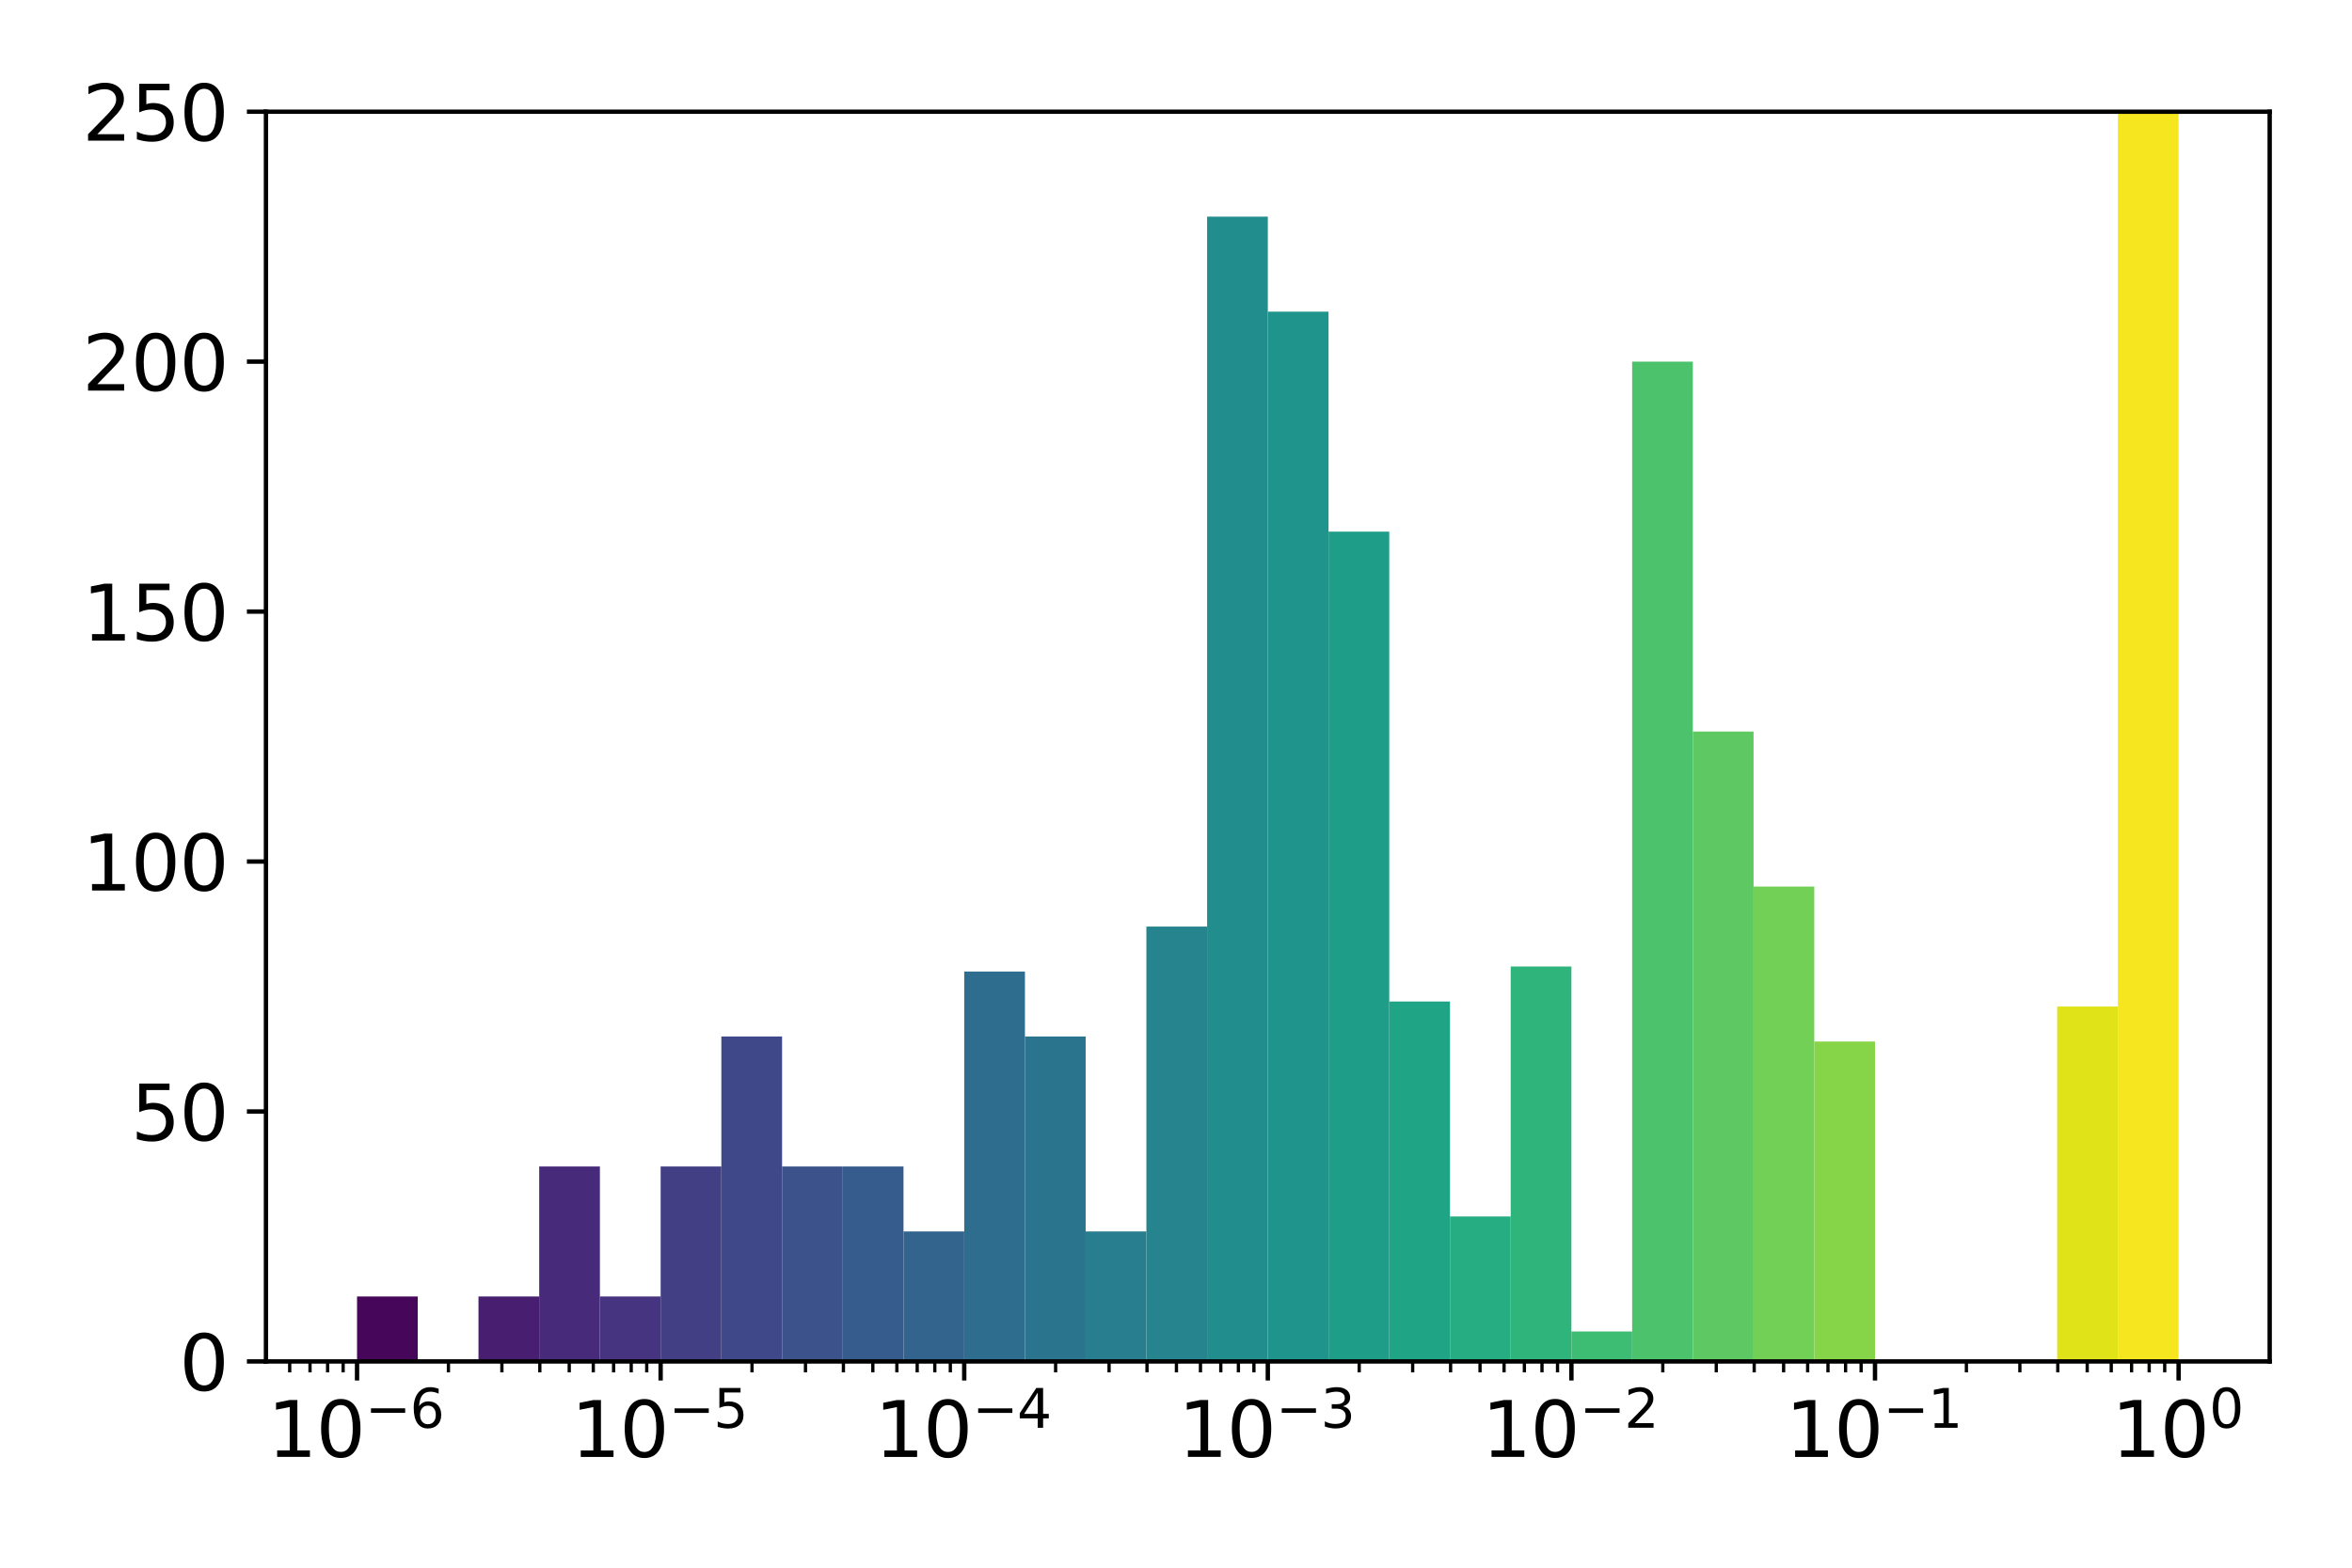 <?xml version="1.0" encoding="utf-8" standalone="no"?>
<!DOCTYPE svg PUBLIC "-//W3C//DTD SVG 1.1//EN"
  "http://www.w3.org/Graphics/SVG/1.1/DTD/svg11.dtd">
<svg xmlns:xlink="http://www.w3.org/1999/xlink" width="432pt" height="288pt" viewBox="0 0 432 288" xmlns="http://www.w3.org/2000/svg" version="1.1">
 <defs>
  <style type="text/css">*{stroke-linejoin: round; stroke-linecap: butt}</style>
 </defs>
 <g id="figure_1">
  <g id="patch_1">
   <path d="M 0 288 
L 432 288 
L 432 0 
L 0 0 
z
" style="fill: #ffffff"/>
  </g>
  <g id="axes_1">
   <g id="patch_2">
    <path d="M 48.85 250.112 
L 416.88 250.112 
L 416.88 20.52 
L 48.85 20.52 
z
" style="fill: #ffffff"/>
   </g>
   <g id="patch_3">
    <path d="M 65.579 250.112 
L 76.731 250.112 
L 76.731 238.173 
L 65.579 238.173 
z
" clip-path="url(#p8560513d04)" style="fill: #46075a"/>
   </g>
   <g id="patch_4">
    <path d="M 76.731 250.112 
L 87.883 250.112 
L 87.883 250.112 
L 76.731 250.112 
z
" clip-path="url(#p8560513d04)" style="fill: #481467"/>
   </g>
   <g id="patch_5">
    <path d="M 87.883 250.112 
L 99.036 250.112 
L 99.036 238.173 
L 87.883 238.173 
z
" clip-path="url(#p8560513d04)" style="fill: #481f70"/>
   </g>
   <g id="patch_6">
    <path d="M 99.036 250.112 
L 110.188 250.112 
L 110.188 214.296 
L 99.036 214.296 
z
" clip-path="url(#p8560513d04)" style="fill: #472a7a"/>
   </g>
   <g id="patch_7">
    <path d="M 110.188 250.112 
L 121.341 250.112 
L 121.341 238.173 
L 110.188 238.173 
z
" clip-path="url(#p8560513d04)" style="fill: #463480"/>
   </g>
   <g id="patch_8">
    <path d="M 121.341 250.112 
L 132.493 250.112 
L 132.493 214.296 
L 121.341 214.296 
z
" clip-path="url(#p8560513d04)" style="fill: #423f85"/>
   </g>
   <g id="patch_9">
    <path d="M 132.493 250.112 
L 143.646 250.112 
L 143.646 190.418 
L 132.493 190.418 
z
" clip-path="url(#p8560513d04)" style="fill: #3f4889"/>
   </g>
   <g id="patch_10">
    <path d="M 143.646 250.112 
L 154.798 250.112 
L 154.798 214.296 
L 143.646 214.296 
z
" clip-path="url(#p8560513d04)" style="fill: #3b528b"/>
   </g>
   <g id="patch_11">
    <path d="M 154.798 250.112 
L 165.95 250.112 
L 165.95 214.296 
L 154.798 214.296 
z
" clip-path="url(#p8560513d04)" style="fill: #365c8d"/>
   </g>
   <g id="patch_12">
    <path d="M 165.95 250.112 
L 177.103 250.112 
L 177.103 226.234 
L 165.95 226.234 
z
" clip-path="url(#p8560513d04)" style="fill: #32648e"/>
   </g>
   <g id="patch_13">
    <path d="M 177.103 250.112 
L 188.255 250.112 
L 188.255 178.479 
L 177.103 178.479 
z
" clip-path="url(#p8560513d04)" style="fill: #2e6d8e"/>
   </g>
   <g id="patch_14">
    <path d="M 188.255 250.112 
L 199.408 250.112 
L 199.408 190.418 
L 188.255 190.418 
z
" clip-path="url(#p8560513d04)" style="fill: #2b748e"/>
   </g>
   <g id="patch_15">
    <path d="M 199.408 250.112 
L 210.56 250.112 
L 210.56 226.234 
L 199.408 226.234 
z
" clip-path="url(#p8560513d04)" style="fill: #287d8e"/>
   </g>
   <g id="patch_16">
    <path d="M 210.56 250.112 
L 221.713 250.112 
L 221.713 170.214 
L 210.56 170.214 
z
" clip-path="url(#p8560513d04)" style="fill: #25848e"/>
   </g>
   <g id="patch_17">
    <path d="M 221.713 250.112 
L 232.865 250.112 
L 232.865 39.806 
L 221.713 39.806 
z
" clip-path="url(#p8560513d04)" style="fill: #228d8d"/>
   </g>
   <g id="patch_18">
    <path d="M 232.865 250.112 
L 244.017 250.112 
L 244.017 57.255 
L 232.865 57.255 
z
" clip-path="url(#p8560513d04)" style="fill: #1f948c"/>
   </g>
   <g id="patch_19">
    <path d="M 244.017 250.112 
L 255.17 250.112 
L 255.17 97.663 
L 244.017 97.663 
z
" clip-path="url(#p8560513d04)" style="fill: #1e9d89"/>
   </g>
   <g id="patch_20">
    <path d="M 255.17 250.112 
L 266.322 250.112 
L 266.322 183.99 
L 255.17 183.99 
z
" clip-path="url(#p8560513d04)" style="fill: #20a486"/>
   </g>
   <g id="patch_21">
    <path d="M 266.322 250.112 
L 277.475 250.112 
L 277.475 223.479 
L 266.322 223.479 
z
" clip-path="url(#p8560513d04)" style="fill: #26ad81"/>
   </g>
   <g id="patch_22">
    <path d="M 277.475 250.112 
L 288.627 250.112 
L 288.627 177.561 
L 277.475 177.561 
z
" clip-path="url(#p8560513d04)" style="fill: #2fb47c"/>
   </g>
   <g id="patch_23">
    <path d="M 288.627 250.112 
L 299.78 250.112 
L 299.78 244.602 
L 288.627 244.602 
z
" clip-path="url(#p8560513d04)" style="fill: #3dbc74"/>
   </g>
   <g id="patch_24">
    <path d="M 299.78 250.112 
L 310.932 250.112 
L 310.932 66.438 
L 299.78 66.438 
z
" clip-path="url(#p8560513d04)" style="fill: #4cc26c"/>
   </g>
   <g id="patch_25">
    <path d="M 310.932 250.112 
L 322.084 250.112 
L 322.084 134.398 
L 310.932 134.398 
z
" clip-path="url(#p8560513d04)" style="fill: #5ec962"/>
   </g>
   <g id="patch_26">
    <path d="M 322.084 250.112 
L 333.237 250.112 
L 333.237 162.867 
L 322.084 162.867 
z
" clip-path="url(#p8560513d04)" style="fill: #73d056"/>
   </g>
   <g id="patch_27">
    <path d="M 333.237 250.112 
L 344.389 250.112 
L 344.389 191.336 
L 333.237 191.336 
z
" clip-path="url(#p8560513d04)" style="fill: #86d549"/>
   </g>
   <g id="patch_28">
    <path d="M 344.389 250.112 
L 355.542 250.112 
L 355.542 250.112 
L 344.389 250.112 
z
" clip-path="url(#p8560513d04)" style="fill: #9dd93b"/>
   </g>
   <g id="patch_29">
    <path d="M 355.542 250.112 
L 366.694 250.112 
L 366.694 250.112 
L 355.542 250.112 
z
" clip-path="url(#p8560513d04)" style="fill: #b2dd2d"/>
   </g>
   <g id="patch_30">
    <path d="M 366.694 250.112 
L 377.847 250.112 
L 377.847 250.112 
L 366.694 250.112 
z
" clip-path="url(#p8560513d04)" style="fill: #cae11f"/>
   </g>
   <g id="patch_31">
    <path d="M 377.847 250.112 
L 388.999 250.112 
L 388.999 184.908 
L 377.847 184.908 
z
" clip-path="url(#p8560513d04)" style="fill: #dfe318"/>
   </g>
   <g id="patch_32">
    <path d="M 388.999 250.112 
L 400.151 250.112 
L 400.151 -32.745 
L 388.999 -32.745 
z
" clip-path="url(#p8560513d04)" style="fill: #f6e620"/>
   </g>
   <g id="matplotlib.axis_1">
    <g id="xtick_1">
     <g id="line2d_1">
      <defs>
       <path id="medd8733007" d="M 0 0 
L 0 3.5 
" style="stroke: #000000; stroke-width: 0.8"/>
      </defs>
      <g>
       <use xlink:href="#medd8733007" x="65.579" y="250.112" style="stroke: #000000; stroke-width: 0.8"/>
      </g>
     </g>
     <g id="text_1">
      <!-- $\mathdefault{10^{-6}}$ -->
      <g transform="translate(49.129 267.75) scale(0.14 -0.14)">
       <defs>
        <path id="DejaVuSans-31" d="M 794 531 
L 1825 531 
L 1825 4091 
L 703 3866 
L 703 4441 
L 1819 4666 
L 2450 4666 
L 2450 531 
L 3481 531 
L 3481 0 
L 794 0 
L 794 531 
z
" transform="scale(0.016)"/>
        <path id="DejaVuSans-30" d="M 2034 4250 
Q 1547 4250 1301 3770 
Q 1056 3291 1056 2328 
Q 1056 1369 1301 889 
Q 1547 409 2034 409 
Q 2525 409 2770 889 
Q 3016 1369 3016 2328 
Q 3016 3291 2770 3770 
Q 2525 4250 2034 4250 
z
M 2034 4750 
Q 2819 4750 3233 4129 
Q 3647 3509 3647 2328 
Q 3647 1150 3233 529 
Q 2819 -91 2034 -91 
Q 1250 -91 836 529 
Q 422 1150 422 2328 
Q 422 3509 836 4129 
Q 1250 4750 2034 4750 
z
" transform="scale(0.016)"/>
        <path id="DejaVuSans-2212" d="M 678 2272 
L 4684 2272 
L 4684 1741 
L 678 1741 
L 678 2272 
z
" transform="scale(0.016)"/>
        <path id="DejaVuSans-36" d="M 2113 2584 
Q 1688 2584 1439 2293 
Q 1191 2003 1191 1497 
Q 1191 994 1439 701 
Q 1688 409 2113 409 
Q 2538 409 2786 701 
Q 3034 994 3034 1497 
Q 3034 2003 2786 2293 
Q 2538 2584 2113 2584 
z
M 3366 4563 
L 3366 3988 
Q 3128 4100 2886 4159 
Q 2644 4219 2406 4219 
Q 1781 4219 1451 3797 
Q 1122 3375 1075 2522 
Q 1259 2794 1537 2939 
Q 1816 3084 2150 3084 
Q 2853 3084 3261 2657 
Q 3669 2231 3669 1497 
Q 3669 778 3244 343 
Q 2819 -91 2113 -91 
Q 1303 -91 875 529 
Q 447 1150 447 2328 
Q 447 3434 972 4092 
Q 1497 4750 2381 4750 
Q 2619 4750 2861 4703 
Q 3103 4656 3366 4563 
z
" transform="scale(0.016)"/>
       </defs>
       <use xlink:href="#DejaVuSans-31" transform="translate(0 0.766)"/>
       <use xlink:href="#DejaVuSans-30" transform="translate(63.623 0.766)"/>
       <use xlink:href="#DejaVuSans-2212" transform="translate(128.203 39.047) scale(0.7)"/>
       <use xlink:href="#DejaVuSans-36" transform="translate(186.855 39.047) scale(0.7)"/>
      </g>
     </g>
    </g>
    <g id="xtick_2">
     <g id="line2d_2">
      <g>
       <use xlink:href="#medd8733007" x="121.341" y="250.112" style="stroke: #000000; stroke-width: 0.8"/>
      </g>
     </g>
     <g id="text_2">
      <!-- $\mathdefault{10^{-5}}$ -->
      <g transform="translate(104.891 267.75) scale(0.14 -0.14)">
       <defs>
        <path id="DejaVuSans-35" d="M 691 4666 
L 3169 4666 
L 3169 4134 
L 1269 4134 
L 1269 2991 
Q 1406 3038 1543 3061 
Q 1681 3084 1819 3084 
Q 2600 3084 3056 2656 
Q 3513 2228 3513 1497 
Q 3513 744 3044 326 
Q 2575 -91 1722 -91 
Q 1428 -91 1123 -41 
Q 819 9 494 109 
L 494 744 
Q 775 591 1075 516 
Q 1375 441 1709 441 
Q 2250 441 2565 725 
Q 2881 1009 2881 1497 
Q 2881 1984 2565 2268 
Q 2250 2553 1709 2553 
Q 1456 2553 1204 2497 
Q 953 2441 691 2322 
L 691 4666 
z
" transform="scale(0.016)"/>
       </defs>
       <use xlink:href="#DejaVuSans-31" transform="translate(0 0.684)"/>
       <use xlink:href="#DejaVuSans-30" transform="translate(63.623 0.684)"/>
       <use xlink:href="#DejaVuSans-2212" transform="translate(128.203 38.966) scale(0.7)"/>
       <use xlink:href="#DejaVuSans-35" transform="translate(186.855 38.966) scale(0.7)"/>
      </g>
     </g>
    </g>
    <g id="xtick_3">
     <g id="line2d_3">
      <g>
       <use xlink:href="#medd8733007" x="177.103" y="250.112" style="stroke: #000000; stroke-width: 0.8"/>
      </g>
     </g>
     <g id="text_3">
      <!-- $\mathdefault{10^{-4}}$ -->
      <g transform="translate(160.653 267.75) scale(0.14 -0.14)">
       <defs>
        <path id="DejaVuSans-34" d="M 2419 4116 
L 825 1625 
L 2419 1625 
L 2419 4116 
z
M 2253 4666 
L 3047 4666 
L 3047 1625 
L 3713 1625 
L 3713 1100 
L 3047 1100 
L 3047 0 
L 2419 0 
L 2419 1100 
L 313 1100 
L 313 1709 
L 2253 4666 
z
" transform="scale(0.016)"/>
       </defs>
       <use xlink:href="#DejaVuSans-31" transform="translate(0 0.684)"/>
       <use xlink:href="#DejaVuSans-30" transform="translate(63.623 0.684)"/>
       <use xlink:href="#DejaVuSans-2212" transform="translate(128.203 38.966) scale(0.7)"/>
       <use xlink:href="#DejaVuSans-34" transform="translate(186.855 38.966) scale(0.7)"/>
      </g>
     </g>
    </g>
    <g id="xtick_4">
     <g id="line2d_4">
      <g>
       <use xlink:href="#medd8733007" x="232.865" y="250.112" style="stroke: #000000; stroke-width: 0.8"/>
      </g>
     </g>
     <g id="text_4">
      <!-- $\mathdefault{10^{-3}}$ -->
      <g transform="translate(216.415 267.75) scale(0.14 -0.14)">
       <defs>
        <path id="DejaVuSans-33" d="M 2597 2516 
Q 3050 2419 3304 2112 
Q 3559 1806 3559 1356 
Q 3559 666 3084 287 
Q 2609 -91 1734 -91 
Q 1441 -91 1130 -33 
Q 819 25 488 141 
L 488 750 
Q 750 597 1062 519 
Q 1375 441 1716 441 
Q 2309 441 2620 675 
Q 2931 909 2931 1356 
Q 2931 1769 2642 2001 
Q 2353 2234 1838 2234 
L 1294 2234 
L 1294 2753 
L 1863 2753 
Q 2328 2753 2575 2939 
Q 2822 3125 2822 3475 
Q 2822 3834 2567 4026 
Q 2313 4219 1838 4219 
Q 1578 4219 1281 4162 
Q 984 4106 628 3988 
L 628 4550 
Q 988 4650 1302 4700 
Q 1616 4750 1894 4750 
Q 2613 4750 3031 4423 
Q 3450 4097 3450 3541 
Q 3450 3153 3228 2886 
Q 3006 2619 2597 2516 
z
" transform="scale(0.016)"/>
       </defs>
       <use xlink:href="#DejaVuSans-31" transform="translate(0 0.766)"/>
       <use xlink:href="#DejaVuSans-30" transform="translate(63.623 0.766)"/>
       <use xlink:href="#DejaVuSans-2212" transform="translate(128.203 39.047) scale(0.7)"/>
       <use xlink:href="#DejaVuSans-33" transform="translate(186.855 39.047) scale(0.7)"/>
      </g>
     </g>
    </g>
    <g id="xtick_5">
     <g id="line2d_5">
      <g>
       <use xlink:href="#medd8733007" x="288.627" y="250.112" style="stroke: #000000; stroke-width: 0.8"/>
      </g>
     </g>
     <g id="text_5">
      <!-- $\mathdefault{10^{-2}}$ -->
      <g transform="translate(272.177 267.75) scale(0.14 -0.14)">
       <defs>
        <path id="DejaVuSans-32" d="M 1228 531 
L 3431 531 
L 3431 0 
L 469 0 
L 469 531 
Q 828 903 1448 1529 
Q 2069 2156 2228 2338 
Q 2531 2678 2651 2914 
Q 2772 3150 2772 3378 
Q 2772 3750 2511 3984 
Q 2250 4219 1831 4219 
Q 1534 4219 1204 4116 
Q 875 4013 500 3803 
L 500 4441 
Q 881 4594 1212 4672 
Q 1544 4750 1819 4750 
Q 2544 4750 2975 4387 
Q 3406 4025 3406 3419 
Q 3406 3131 3298 2873 
Q 3191 2616 2906 2266 
Q 2828 2175 2409 1742 
Q 1991 1309 1228 531 
z
" transform="scale(0.016)"/>
       </defs>
       <use xlink:href="#DejaVuSans-31" transform="translate(0 0.766)"/>
       <use xlink:href="#DejaVuSans-30" transform="translate(63.623 0.766)"/>
       <use xlink:href="#DejaVuSans-2212" transform="translate(128.203 39.047) scale(0.7)"/>
       <use xlink:href="#DejaVuSans-32" transform="translate(186.855 39.047) scale(0.7)"/>
      </g>
     </g>
    </g>
    <g id="xtick_6">
     <g id="line2d_6">
      <g>
       <use xlink:href="#medd8733007" x="344.389" y="250.112" style="stroke: #000000; stroke-width: 0.8"/>
      </g>
     </g>
     <g id="text_6">
      <!-- $\mathdefault{10^{-1}}$ -->
      <g transform="translate(327.939 267.75) scale(0.14 -0.14)">
       <use xlink:href="#DejaVuSans-31" transform="translate(0 0.684)"/>
       <use xlink:href="#DejaVuSans-30" transform="translate(63.623 0.684)"/>
       <use xlink:href="#DejaVuSans-2212" transform="translate(128.203 38.966) scale(0.7)"/>
       <use xlink:href="#DejaVuSans-31" transform="translate(186.855 38.966) scale(0.7)"/>
      </g>
     </g>
    </g>
    <g id="xtick_7">
     <g id="line2d_7">
      <g>
       <use xlink:href="#medd8733007" x="400.151" y="250.112" style="stroke: #000000; stroke-width: 0.8"/>
      </g>
     </g>
     <g id="text_7">
      <!-- $\mathdefault{10^{0}}$ -->
      <g transform="translate(387.831 267.75) scale(0.14 -0.14)">
       <use xlink:href="#DejaVuSans-31" transform="translate(0 0.766)"/>
       <use xlink:href="#DejaVuSans-30" transform="translate(63.623 0.766)"/>
       <use xlink:href="#DejaVuSans-30" transform="translate(128.203 39.047) scale(0.7)"/>
      </g>
     </g>
    </g>
    <g id="xtick_8">
     <g id="line2d_8">
      <defs>
       <path id="m4c4f42eca6" d="M 0 0 
L 0 2 
" style="stroke: #000000; stroke-width: 0.6"/>
      </defs>
      <g>
       <use xlink:href="#m4c4f42eca6" x="53.208" y="250.112" style="stroke: #000000; stroke-width: 0.6"/>
      </g>
     </g>
    </g>
    <g id="xtick_9">
     <g id="line2d_9">
      <g>
       <use xlink:href="#m4c4f42eca6" x="56.941" y="250.112" style="stroke: #000000; stroke-width: 0.6"/>
      </g>
     </g>
    </g>
    <g id="xtick_10">
     <g id="line2d_10">
      <g>
       <use xlink:href="#m4c4f42eca6" x="60.175" y="250.112" style="stroke: #000000; stroke-width: 0.6"/>
      </g>
     </g>
    </g>
    <g id="xtick_11">
     <g id="line2d_11">
      <g>
       <use xlink:href="#m4c4f42eca6" x="63.027" y="250.112" style="stroke: #000000; stroke-width: 0.6"/>
      </g>
     </g>
    </g>
    <g id="xtick_12">
     <g id="line2d_12">
      <g>
       <use xlink:href="#m4c4f42eca6" x="82.365" y="250.112" style="stroke: #000000; stroke-width: 0.6"/>
      </g>
     </g>
    </g>
    <g id="xtick_13">
     <g id="line2d_13">
      <g>
       <use xlink:href="#m4c4f42eca6" x="92.184" y="250.112" style="stroke: #000000; stroke-width: 0.6"/>
      </g>
     </g>
    </g>
    <g id="xtick_14">
     <g id="line2d_14">
      <g>
       <use xlink:href="#m4c4f42eca6" x="99.151" y="250.112" style="stroke: #000000; stroke-width: 0.6"/>
      </g>
     </g>
    </g>
    <g id="xtick_15">
     <g id="line2d_15">
      <g>
       <use xlink:href="#m4c4f42eca6" x="104.555" y="250.112" style="stroke: #000000; stroke-width: 0.6"/>
      </g>
     </g>
    </g>
    <g id="xtick_16">
     <g id="line2d_16">
      <g>
       <use xlink:href="#m4c4f42eca6" x="108.97" y="250.112" style="stroke: #000000; stroke-width: 0.6"/>
      </g>
     </g>
    </g>
    <g id="xtick_17">
     <g id="line2d_17">
      <g>
       <use xlink:href="#m4c4f42eca6" x="112.703" y="250.112" style="stroke: #000000; stroke-width: 0.6"/>
      </g>
     </g>
    </g>
    <g id="xtick_18">
     <g id="line2d_18">
      <g>
       <use xlink:href="#m4c4f42eca6" x="115.937" y="250.112" style="stroke: #000000; stroke-width: 0.6"/>
      </g>
     </g>
    </g>
    <g id="xtick_19">
     <g id="line2d_19">
      <g>
       <use xlink:href="#m4c4f42eca6" x="118.789" y="250.112" style="stroke: #000000; stroke-width: 0.6"/>
      </g>
     </g>
    </g>
    <g id="xtick_20">
     <g id="line2d_20">
      <g>
       <use xlink:href="#m4c4f42eca6" x="138.127" y="250.112" style="stroke: #000000; stroke-width: 0.6"/>
      </g>
     </g>
    </g>
    <g id="xtick_21">
     <g id="line2d_21">
      <g>
       <use xlink:href="#m4c4f42eca6" x="147.946" y="250.112" style="stroke: #000000; stroke-width: 0.6"/>
      </g>
     </g>
    </g>
    <g id="xtick_22">
     <g id="line2d_22">
      <g>
       <use xlink:href="#m4c4f42eca6" x="154.913" y="250.112" style="stroke: #000000; stroke-width: 0.6"/>
      </g>
     </g>
    </g>
    <g id="xtick_23">
     <g id="line2d_23">
      <g>
       <use xlink:href="#m4c4f42eca6" x="160.317" y="250.112" style="stroke: #000000; stroke-width: 0.6"/>
      </g>
     </g>
    </g>
    <g id="xtick_24">
     <g id="line2d_24">
      <g>
       <use xlink:href="#m4c4f42eca6" x="164.732" y="250.112" style="stroke: #000000; stroke-width: 0.6"/>
      </g>
     </g>
    </g>
    <g id="xtick_25">
     <g id="line2d_25">
      <g>
       <use xlink:href="#m4c4f42eca6" x="168.465" y="250.112" style="stroke: #000000; stroke-width: 0.6"/>
      </g>
     </g>
    </g>
    <g id="xtick_26">
     <g id="line2d_26">
      <g>
       <use xlink:href="#m4c4f42eca6" x="171.699" y="250.112" style="stroke: #000000; stroke-width: 0.6"/>
      </g>
     </g>
    </g>
    <g id="xtick_27">
     <g id="line2d_27">
      <g>
       <use xlink:href="#m4c4f42eca6" x="174.551" y="250.112" style="stroke: #000000; stroke-width: 0.6"/>
      </g>
     </g>
    </g>
    <g id="xtick_28">
     <g id="line2d_28">
      <g>
       <use xlink:href="#m4c4f42eca6" x="193.889" y="250.112" style="stroke: #000000; stroke-width: 0.6"/>
      </g>
     </g>
    </g>
    <g id="xtick_29">
     <g id="line2d_29">
      <g>
       <use xlink:href="#m4c4f42eca6" x="203.708" y="250.112" style="stroke: #000000; stroke-width: 0.6"/>
      </g>
     </g>
    </g>
    <g id="xtick_30">
     <g id="line2d_30">
      <g>
       <use xlink:href="#m4c4f42eca6" x="210.675" y="250.112" style="stroke: #000000; stroke-width: 0.6"/>
      </g>
     </g>
    </g>
    <g id="xtick_31">
     <g id="line2d_31">
      <g>
       <use xlink:href="#m4c4f42eca6" x="216.079" y="250.112" style="stroke: #000000; stroke-width: 0.6"/>
      </g>
     </g>
    </g>
    <g id="xtick_32">
     <g id="line2d_32">
      <g>
       <use xlink:href="#m4c4f42eca6" x="220.494" y="250.112" style="stroke: #000000; stroke-width: 0.6"/>
      </g>
     </g>
    </g>
    <g id="xtick_33">
     <g id="line2d_33">
      <g>
       <use xlink:href="#m4c4f42eca6" x="224.227" y="250.112" style="stroke: #000000; stroke-width: 0.6"/>
      </g>
     </g>
    </g>
    <g id="xtick_34">
     <g id="line2d_34">
      <g>
       <use xlink:href="#m4c4f42eca6" x="227.461" y="250.112" style="stroke: #000000; stroke-width: 0.6"/>
      </g>
     </g>
    </g>
    <g id="xtick_35">
     <g id="line2d_35">
      <g>
       <use xlink:href="#m4c4f42eca6" x="230.313" y="250.112" style="stroke: #000000; stroke-width: 0.6"/>
      </g>
     </g>
    </g>
    <g id="xtick_36">
     <g id="line2d_36">
      <g>
       <use xlink:href="#m4c4f42eca6" x="249.651" y="250.112" style="stroke: #000000; stroke-width: 0.6"/>
      </g>
     </g>
    </g>
    <g id="xtick_37">
     <g id="line2d_37">
      <g>
       <use xlink:href="#m4c4f42eca6" x="259.47" y="250.112" style="stroke: #000000; stroke-width: 0.6"/>
      </g>
     </g>
    </g>
    <g id="xtick_38">
     <g id="line2d_38">
      <g>
       <use xlink:href="#m4c4f42eca6" x="266.437" y="250.112" style="stroke: #000000; stroke-width: 0.6"/>
      </g>
     </g>
    </g>
    <g id="xtick_39">
     <g id="line2d_39">
      <g>
       <use xlink:href="#m4c4f42eca6" x="271.841" y="250.112" style="stroke: #000000; stroke-width: 0.6"/>
      </g>
     </g>
    </g>
    <g id="xtick_40">
     <g id="line2d_40">
      <g>
       <use xlink:href="#m4c4f42eca6" x="276.256" y="250.112" style="stroke: #000000; stroke-width: 0.6"/>
      </g>
     </g>
    </g>
    <g id="xtick_41">
     <g id="line2d_41">
      <g>
       <use xlink:href="#m4c4f42eca6" x="279.989" y="250.112" style="stroke: #000000; stroke-width: 0.6"/>
      </g>
     </g>
    </g>
    <g id="xtick_42">
     <g id="line2d_42">
      <g>
       <use xlink:href="#m4c4f42eca6" x="283.223" y="250.112" style="stroke: #000000; stroke-width: 0.6"/>
      </g>
     </g>
    </g>
    <g id="xtick_43">
     <g id="line2d_43">
      <g>
       <use xlink:href="#m4c4f42eca6" x="286.076" y="250.112" style="stroke: #000000; stroke-width: 0.6"/>
      </g>
     </g>
    </g>
    <g id="xtick_44">
     <g id="line2d_44">
      <g>
       <use xlink:href="#m4c4f42eca6" x="305.413" y="250.112" style="stroke: #000000; stroke-width: 0.6"/>
      </g>
     </g>
    </g>
    <g id="xtick_45">
     <g id="line2d_45">
      <g>
       <use xlink:href="#m4c4f42eca6" x="315.232" y="250.112" style="stroke: #000000; stroke-width: 0.6"/>
      </g>
     </g>
    </g>
    <g id="xtick_46">
     <g id="line2d_46">
      <g>
       <use xlink:href="#m4c4f42eca6" x="322.199" y="250.112" style="stroke: #000000; stroke-width: 0.6"/>
      </g>
     </g>
    </g>
    <g id="xtick_47">
     <g id="line2d_47">
      <g>
       <use xlink:href="#m4c4f42eca6" x="327.603" y="250.112" style="stroke: #000000; stroke-width: 0.6"/>
      </g>
     </g>
    </g>
    <g id="xtick_48">
     <g id="line2d_48">
      <g>
       <use xlink:href="#m4c4f42eca6" x="332.018" y="250.112" style="stroke: #000000; stroke-width: 0.6"/>
      </g>
     </g>
    </g>
    <g id="xtick_49">
     <g id="line2d_49">
      <g>
       <use xlink:href="#m4c4f42eca6" x="335.752" y="250.112" style="stroke: #000000; stroke-width: 0.6"/>
      </g>
     </g>
    </g>
    <g id="xtick_50">
     <g id="line2d_50">
      <g>
       <use xlink:href="#m4c4f42eca6" x="338.985" y="250.112" style="stroke: #000000; stroke-width: 0.6"/>
      </g>
     </g>
    </g>
    <g id="xtick_51">
     <g id="line2d_51">
      <g>
       <use xlink:href="#m4c4f42eca6" x="341.838" y="250.112" style="stroke: #000000; stroke-width: 0.6"/>
      </g>
     </g>
    </g>
    <g id="xtick_52">
     <g id="line2d_52">
      <g>
       <use xlink:href="#m4c4f42eca6" x="361.175" y="250.112" style="stroke: #000000; stroke-width: 0.6"/>
      </g>
     </g>
    </g>
    <g id="xtick_53">
     <g id="line2d_53">
      <g>
       <use xlink:href="#m4c4f42eca6" x="370.995" y="250.112" style="stroke: #000000; stroke-width: 0.6"/>
      </g>
     </g>
    </g>
    <g id="xtick_54">
     <g id="line2d_54">
      <g>
       <use xlink:href="#m4c4f42eca6" x="377.961" y="250.112" style="stroke: #000000; stroke-width: 0.6"/>
      </g>
     </g>
    </g>
    <g id="xtick_55">
     <g id="line2d_55">
      <g>
       <use xlink:href="#m4c4f42eca6" x="383.365" y="250.112" style="stroke: #000000; stroke-width: 0.6"/>
      </g>
     </g>
    </g>
    <g id="xtick_56">
     <g id="line2d_56">
      <g>
       <use xlink:href="#m4c4f42eca6" x="387.781" y="250.112" style="stroke: #000000; stroke-width: 0.6"/>
      </g>
     </g>
    </g>
    <g id="xtick_57">
     <g id="line2d_57">
      <g>
       <use xlink:href="#m4c4f42eca6" x="391.514" y="250.112" style="stroke: #000000; stroke-width: 0.6"/>
      </g>
     </g>
    </g>
    <g id="xtick_58">
     <g id="line2d_58">
      <g>
       <use xlink:href="#m4c4f42eca6" x="394.747" y="250.112" style="stroke: #000000; stroke-width: 0.6"/>
      </g>
     </g>
    </g>
    <g id="xtick_59">
     <g id="line2d_59">
      <g>
       <use xlink:href="#m4c4f42eca6" x="397.6" y="250.112" style="stroke: #000000; stroke-width: 0.6"/>
      </g>
     </g>
    </g>
   </g>
   <g id="matplotlib.axis_2">
    <g id="ytick_1">
     <g id="line2d_60">
      <defs>
       <path id="mf093a2ce28" d="M 0 0 
L -3.5 0 
" style="stroke: #000000; stroke-width: 0.8"/>
      </defs>
      <g>
       <use xlink:href="#mf093a2ce28" x="48.85" y="250.112" style="stroke: #000000; stroke-width: 0.8"/>
      </g>
     </g>
     <g id="text_8">
      <!-- 0 -->
      <g transform="translate(32.943 255.431) scale(0.14 -0.14)">
       <use xlink:href="#DejaVuSans-30"/>
      </g>
     </g>
    </g>
    <g id="ytick_2">
     <g id="line2d_61">
      <g>
       <use xlink:href="#mf093a2ce28" x="48.85" y="204.194" style="stroke: #000000; stroke-width: 0.8"/>
      </g>
     </g>
     <g id="text_9">
      <!-- 50 -->
      <g transform="translate(24.035 209.513) scale(0.14 -0.14)">
       <use xlink:href="#DejaVuSans-35"/>
       <use xlink:href="#DejaVuSans-30" x="63.623"/>
      </g>
     </g>
    </g>
    <g id="ytick_3">
     <g id="line2d_62">
      <g>
       <use xlink:href="#mf093a2ce28" x="48.85" y="158.275" style="stroke: #000000; stroke-width: 0.8"/>
      </g>
     </g>
     <g id="text_10">
      <!-- 100 -->
      <g transform="translate(15.127 163.594) scale(0.14 -0.14)">
       <use xlink:href="#DejaVuSans-31"/>
       <use xlink:href="#DejaVuSans-30" x="63.623"/>
       <use xlink:href="#DejaVuSans-30" x="127.246"/>
      </g>
     </g>
    </g>
    <g id="ytick_4">
     <g id="line2d_63">
      <g>
       <use xlink:href="#mf093a2ce28" x="48.85" y="112.357" style="stroke: #000000; stroke-width: 0.8"/>
      </g>
     </g>
     <g id="text_11">
      <!-- 150 -->
      <g transform="translate(15.127 117.676) scale(0.14 -0.14)">
       <use xlink:href="#DejaVuSans-31"/>
       <use xlink:href="#DejaVuSans-35" x="63.623"/>
       <use xlink:href="#DejaVuSans-30" x="127.246"/>
      </g>
     </g>
    </g>
    <g id="ytick_5">
     <g id="line2d_64">
      <g>
       <use xlink:href="#mf093a2ce28" x="48.85" y="66.438" style="stroke: #000000; stroke-width: 0.8"/>
      </g>
     </g>
     <g id="text_12">
      <!-- 200 -->
      <g transform="translate(15.127 71.757) scale(0.14 -0.14)">
       <use xlink:href="#DejaVuSans-32"/>
       <use xlink:href="#DejaVuSans-30" x="63.623"/>
       <use xlink:href="#DejaVuSans-30" x="127.246"/>
      </g>
     </g>
    </g>
    <g id="ytick_6">
     <g id="line2d_65">
      <g>
       <use xlink:href="#mf093a2ce28" x="48.85" y="20.52" style="stroke: #000000; stroke-width: 0.8"/>
      </g>
     </g>
     <g id="text_13">
      <!-- 250 -->
      <g transform="translate(15.127 25.839) scale(0.14 -0.14)">
       <use xlink:href="#DejaVuSans-32"/>
       <use xlink:href="#DejaVuSans-35" x="63.623"/>
       <use xlink:href="#DejaVuSans-30" x="127.246"/>
      </g>
     </g>
    </g>
   </g>
   <g id="patch_33">
    <path d="M 48.85 250.112 
L 48.85 20.52 
" style="fill: none; stroke: #000000; stroke-width: 0.8; stroke-linejoin: miter; stroke-linecap: square"/>
   </g>
   <g id="patch_34">
    <path d="M 416.88 250.112 
L 416.88 20.52 
" style="fill: none; stroke: #000000; stroke-width: 0.8; stroke-linejoin: miter; stroke-linecap: square"/>
   </g>
   <g id="patch_35">
    <path d="M 48.85 250.112 
L 416.88 250.112 
" style="fill: none; stroke: #000000; stroke-width: 0.8; stroke-linejoin: miter; stroke-linecap: square"/>
   </g>
   <g id="patch_36">
    <path d="M 48.85 20.52 
L 416.88 20.52 
" style="fill: none; stroke: #000000; stroke-width: 0.8; stroke-linejoin: miter; stroke-linecap: square"/>
   </g>
  </g>
 </g>
 <defs>
  <clipPath id="p8560513d04">
   <rect x="48.85" y="20.52" width="368.03" height="229.592"/>
  </clipPath>
 </defs>
</svg>
